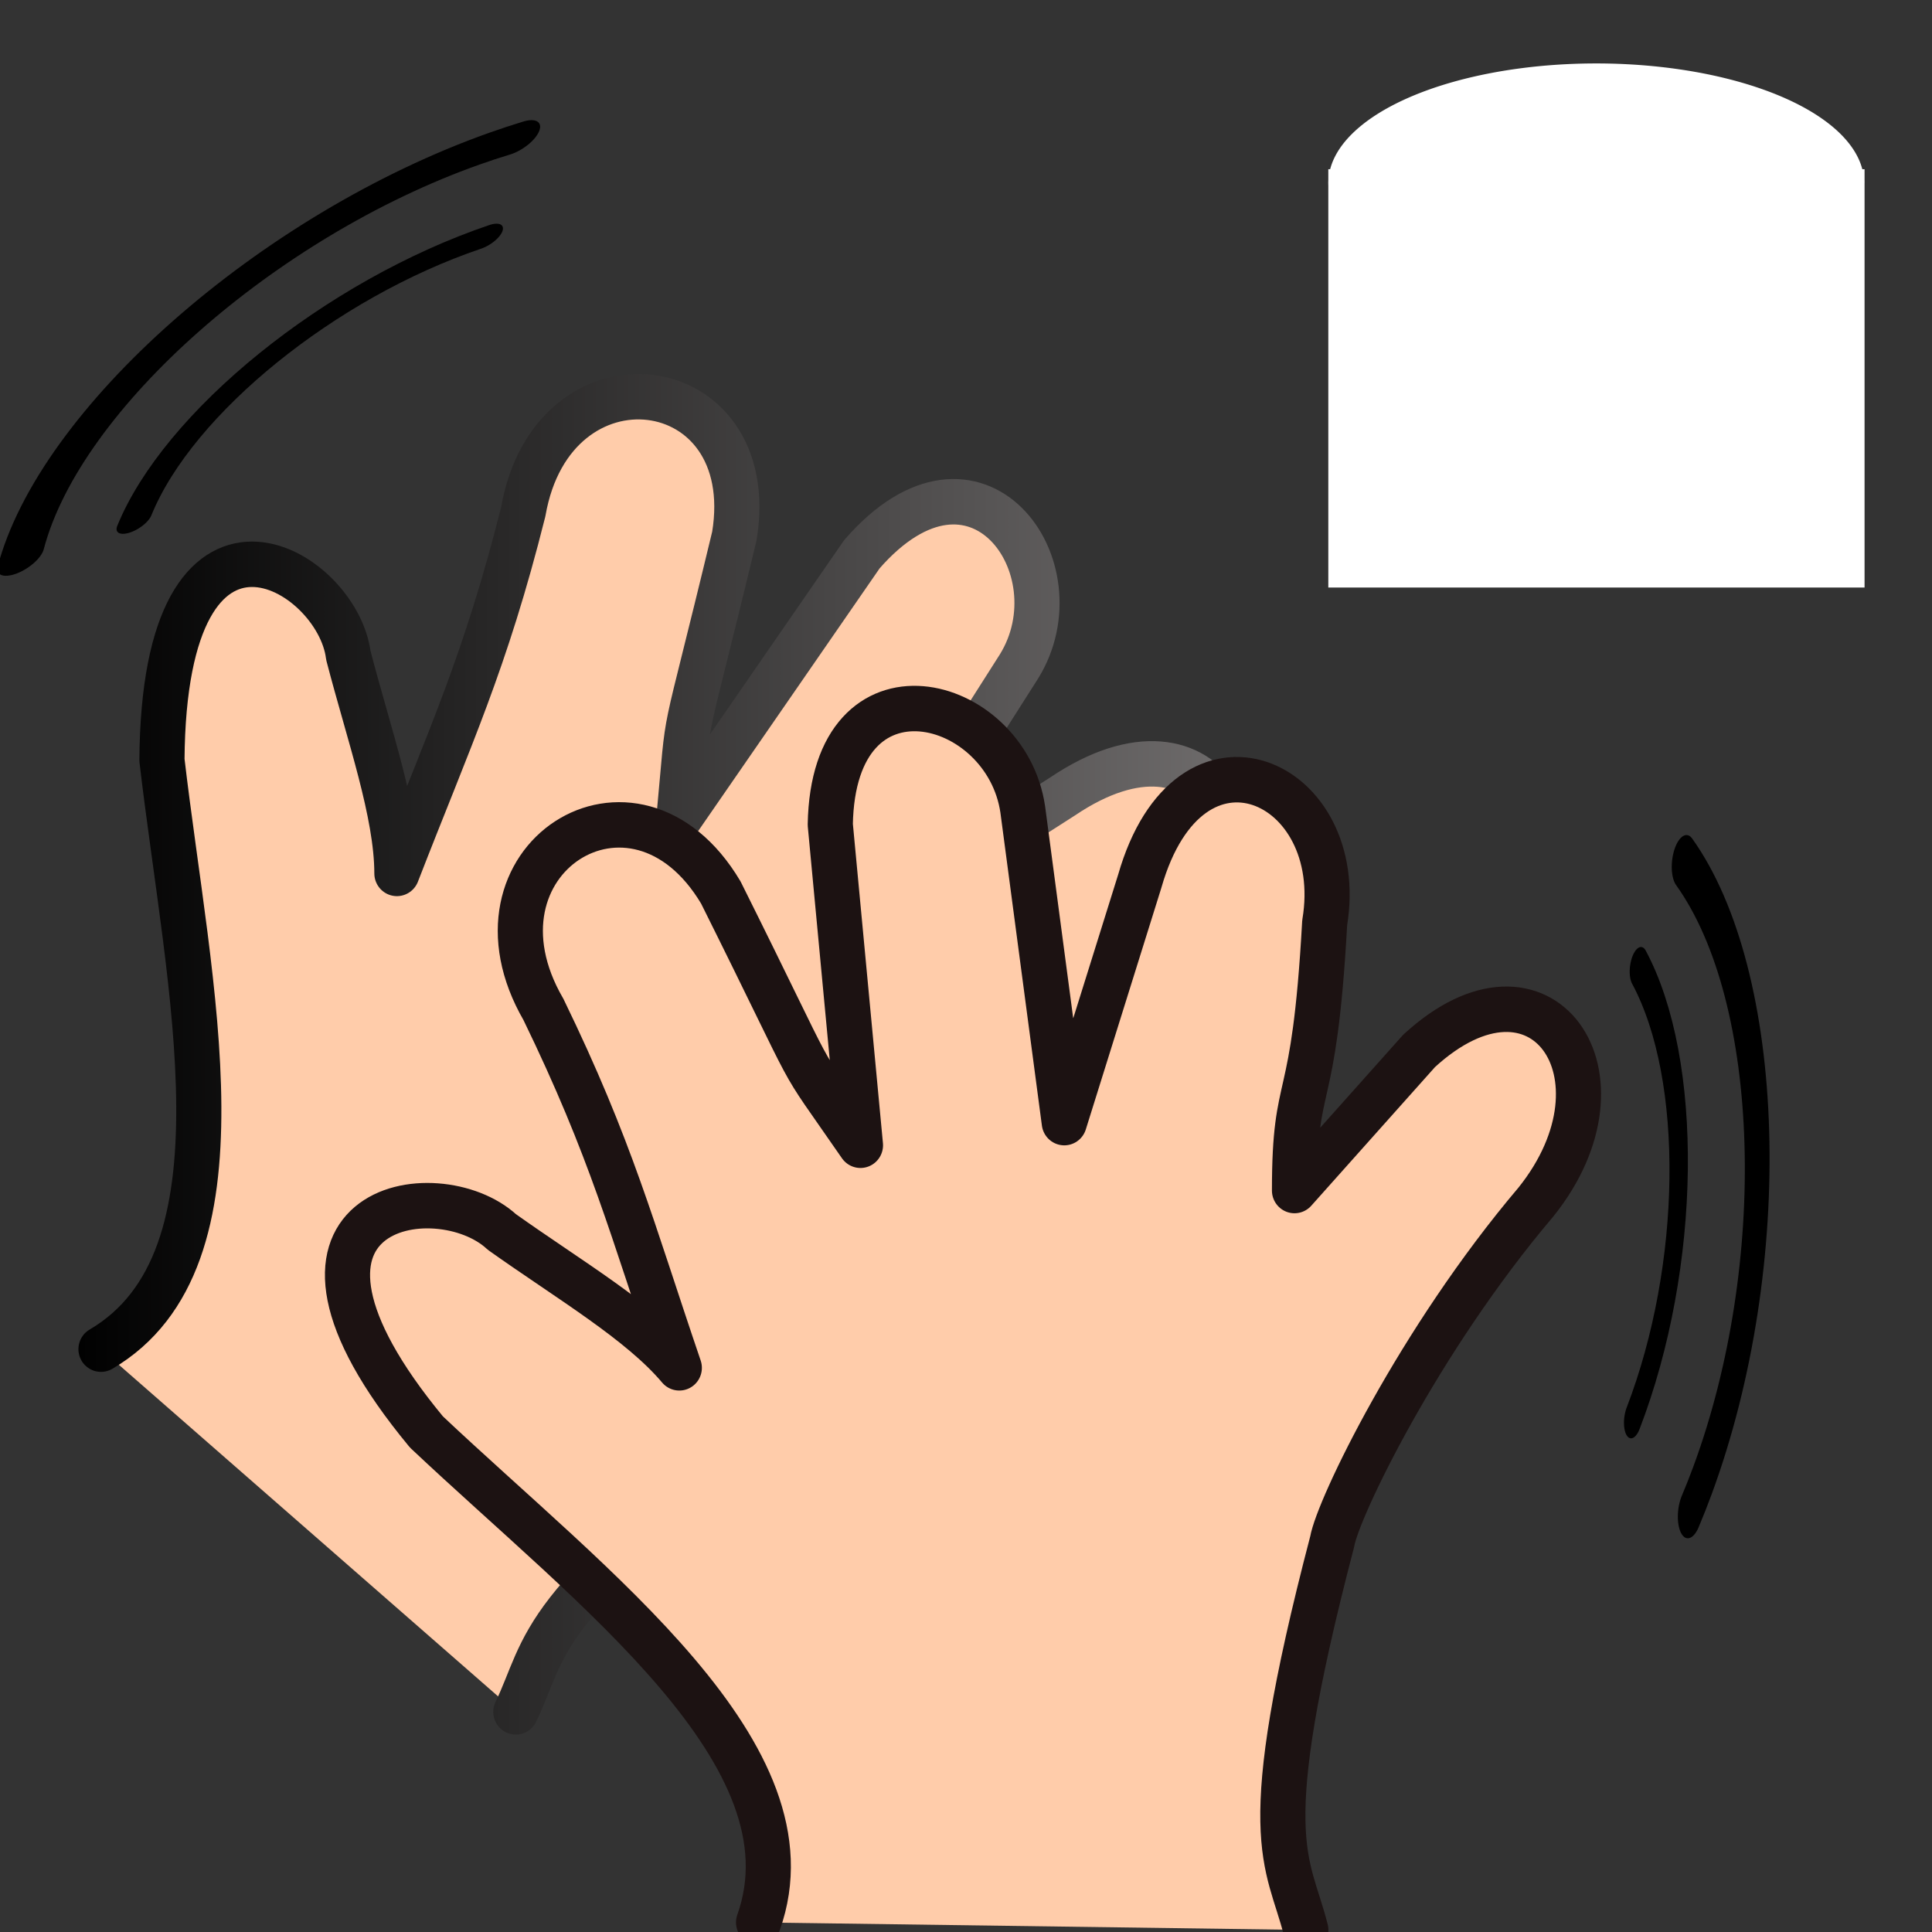<?xml version="1.0" encoding="UTF-8" standalone="no"?>
<!-- Created with Inkscape (http://www.inkscape.org/) -->

<svg
   xmlns:dc="http://purl.org/dc/elements/1.1/"
   xmlns:cc="http://creativecommons.org/ns#"
   xmlns:rdf="http://www.w3.org/1999/02/22-rdf-syntax-ns#"
   xmlns:svg="http://www.w3.org/2000/svg"
   xmlns="http://www.w3.org/2000/svg"
   xmlns:xlink="http://www.w3.org/1999/xlink"
   xmlns:sodipodi="http://sodipodi.sourceforge.net/DTD/sodipodi-0.dtd"
   xmlns:inkscape="http://www.inkscape.org/namespaces/inkscape"
   width="256"
   height="256"
   id="svg2"
   version="1.1"
   inkscape:version="0.47 r22583"
   sodipodi:docname="thymioclap.svg">
  <rect width="100%" height="100%" fill="#333333" stroke="none"/>
  <defs
     id="defs4">
    <linearGradient
       id="linearGradient6161">
      <stop
         style="stop-color:#000000;stop-opacity:1;"
         offset="0"
         id="stop6163" />
      <stop
         style="stop-color:#767373;stop-opacity:1;"
         offset="1"
         id="stop6165" />
    </linearGradient>
    <linearGradient
       id="linearGradient6155">
      <stop
         id="stop6157"
         offset="0"
         style="stop-color:#000000;stop-opacity:1;" />
      <stop
         id="stop6159"
         offset="1"
         style="stop-color:#000000;stop-opacity:0;" />
    </linearGradient>
    <linearGradient
       id="linearGradient5094">
      <stop
         style="stop-color:#000000;stop-opacity:1;"
         offset="0"
         id="stop5096" />
      <stop
         style="stop-color:#000000;stop-opacity:0;"
         offset="1"
         id="stop5098" />
    </linearGradient>
    <inkscape:perspective
       sodipodi:type="inkscape:persp3d"
       inkscape:vp_x="0 : 526.18109 : 1"
       inkscape:vp_y="0 : 1000 : 0"
       inkscape:vp_z="744.09448 : 526.18109 : 1"
       inkscape:persp3d-origin="372.04724 : 350.78739 : 1"
       id="perspective10" />
    <inkscape:perspective
       id="perspective5480"
       inkscape:persp3d-origin="0.5 : 0.33333333 : 1"
       inkscape:vp_z="1 : 0.5 : 1"
       inkscape:vp_y="0 : 1000 : 0"
       inkscape:vp_x="0 : 0.5 : 1"
       sodipodi:type="inkscape:persp3d" />
    <inkscape:perspective
       id="perspective5505"
       inkscape:persp3d-origin="0.5 : 0.33333333 : 1"
       inkscape:vp_z="1 : 0.5 : 1"
       inkscape:vp_y="0 : 1000 : 0"
       inkscape:vp_x="0 : 0.5 : 1"
       sodipodi:type="inkscape:persp3d" />
    <linearGradient
       inkscape:collect="always"
       xlink:href="#linearGradient6161"
       id="linearGradient6167"
       x1="-23.271"
       y1="969.02"
       x2="129.906"
       y2="969.02"
       gradientUnits="userSpaceOnUse"
       gradientTransform="translate(9.261,7.358)"
       spreadMethod="pad" />
    <inkscape:perspective
       id="perspective3625"
       inkscape:persp3d-origin="0.5 : 0.33333333 : 1"
       inkscape:vp_z="1 : 0.5 : 1"
       inkscape:vp_y="0 : 1000 : 0"
       inkscape:vp_x="0 : 0.5 : 1"
       sodipodi:type="inkscape:persp3d" />
    <inkscape:perspective
       id="perspective3754"
       inkscape:persp3d-origin="0.5 : 0.33333333 : 1"
       inkscape:vp_z="1 : 0.5 : 1"
       inkscape:vp_y="0 : 1000 : 0"
       inkscape:vp_x="0 : 0.5 : 1"
       sodipodi:type="inkscape:persp3d" />
  </defs>
  <sodipodi:namedview
     id="base"
     pagecolor="#ffffff"
     bordercolor="#666666"
     borderopacity="1.0"
     inkscape:pageopacity="0.0"
     inkscape:pageshadow="2"
     inkscape:zoom="2.8284271"
     inkscape:cx="170.06927"
     inkscape:cy="145.64481"
     inkscape:document-units="px"
     inkscape:current-layer="g5576"
     showgrid="true"
     inkscape:window-width="1680"
     inkscape:window-height="975"
     inkscape:window-x="1920"
     inkscape:window-y="24"
     inkscape:window-maximized="1"
     inkscape:snap-grids="false"
     width="256px"
     inkscape:showpageshadow="false"
     inkscape:snap-global="false">
    <inkscape:grid
       type="xygrid"
       id="grid3731" />
  </sodipodi:namedview>
  <g
     inkscape:label="Layer 1"
     inkscape:groupmode="layer"
     id="layer1"
     transform="translate(0,-796.362)"
     style="display:inline">
    <g
       id="g5125"
       transform="matrix(1.08,0,0,1.087,24.277,-125.262)">
      <g
         id="g5576"
         transform="matrix(0.4,0,0,0.4,120.888,512.76)">
        <rect
           style="fill:#ffffff;fill-opacity:1;stroke:none"
           id="rect3604"
           width="164.48"
           height="127.48"
           x="49.01"
           y="889.321"
           ry="0" />
        <path
           sodipodi:type="arc"
           style="fill:#ffffff;fill-opacity:1;stroke:none"
           id="path5080"
           sodipodi:cx="130.25"
           sodipodi:cy="119.5"
           sodipodi:rx="83.75"
           sodipodi:ry="32.5"
           d="M 214,119.5 A 83.75,32.5 0 1 1 46.55,118.381"
           transform="matrix(0.981,0,0,-1.121,3.414,1027.479)"
           sodipodi:start="0"
           sodipodi:end="3.1760396"
           sodipodi:open="true" />
      </g>
      <path
         style="fill:#ffccaa;fill-opacity:1;stroke:url(#linearGradient6167);stroke-width:5.538;stroke-linecap:round;stroke-linejoin:round;stroke-miterlimit:4;stroke-opacity:1;stroke-dasharray:none"
         d="m -10.087,1012.324 c 18.766,-10.946 10.738,-44.073 7.478,-71.81 0.249,-35.988 21.531,-23.408 22.869,-12.759 2.542,9.706 5.95,19.212 5.957,26.576 6.564,-16.803 10.858,-25.72 15.506,-44.109 3.629,-20.66 29.26,-17.44 25.899,2.972 -6.804,28.131 -5.368,19.294 -6.818,34.54 l 22.462,-32.309 c 14.047,-16.045 26.729,1.698 19.281,13.667 l -20.803,32.491 26.143,-16.634 c 18.396,-12.337 27.537,6.956 14.107,18.36 -16.404,17.367 -14.545,11.492 -23.97,22.647 l 22.718,-3.28 c 20.371,-0.926 18.555,19.381 -0.909,23.255 -22.029,3.745 -42.855,13.137 -45.943,15.743 -30.988,21.818 -29.167,26.823 -33.083,34.864"
         id="path5517"
         sodipodi:nodetypes="ccccccccccccccccc" />
      <path
         sodipodi:nodetypes="ccccccccccccccccc"
         id="path5574"
         d="m 70.59,1082.201 c 7.291,-20.365 -20.299,-40.617 -40.748,-59.784 -23.101,-27.728 1.344,-31.677 9.261,-24.374 8.229,5.813 16.992,10.919 21.763,16.556 -5.847,-17.063 -8.329,-26.634 -16.67,-43.688 -10.591,-18.143 11.126,-32.039 21.763,-14.256 12.995,25.893 8.375,18.207 17.133,30.812 l -3.704,-39.089 c 0.376,-21.259 21.575,-15.762 23.616,-1.84 l 5.094,38.17 9.261,-29.432 c 6.107,-21.194 25.597,-12.251 22.689,5.059 -1.325,23.776 -3.704,18.088 -3.704,32.651 l 15.281,-17.015 c 15.006,-13.714 26.758,3.001 14.355,18.395 -14.452,16.932 -24.326,37.421 -25.005,41.389 -9.617,36.496 -5.446,38.707 -3.241,47.367"
         style="fill:#ffccaa;fill-opacity:1;stroke:#1c1212;stroke-width:5.538;stroke-linecap:round;stroke-linejoin:round;stroke-miterlimit:4;stroke-opacity:1;stroke-dasharray:none;marker-start:none;marker-mid:none;stroke-dashoffset:0" />
      <path
         sodipodi:type="arc"
         style="fill:none;stroke:#000000;stroke-width:3.134;stroke-linecap:round;stroke-linejoin:round;stroke-miterlimit:4;stroke-opacity:1;stroke-dasharray:none;stroke-dashoffset:0;display:inline"
         id="path2821"
         sodipodi:cx="41.5"
         sodipodi:cy="54"
         sodipodi:rx="26.5"
         sodipodi:ry="27.5"
         d="m 59.946,73.744 c -9.897,9.957 -25.497,10.378 -35.879,0.968"
         transform="matrix(-1.218,0.954,-0.67,-0.375,116.422,881.791)"
         sodipodi:start="0.80087942"
         sodipodi:end="2.2887399"
         sodipodi:open="true" />
      <path
         sodipodi:type="arc"
         style="fill:none;stroke:#000000;stroke-width:3.134;stroke-linecap:round;stroke-linejoin:round;stroke-miterlimit:4;stroke-opacity:1;stroke-dasharray:none;stroke-dashoffset:0;display:inline"
         id="path2821-2"
         sodipodi:cx="41.5"
         sodipodi:cy="54"
         sodipodi:rx="26.5"
         sodipodi:ry="27.5"
         d="M 61.747,71.742 C 52.305,83.346 35.585,84.81 24.403,75.011 23.847,74.524 23.311,74.013 22.795,73.48"
         transform="matrix(-1.602,1.291,-0.889,-0.516,142.76,873.172)"
         sodipodi:start="0.70123944"
         sodipodi:end="2.35442"
         sodipodi:open="true" />
      <path
         sodipodi:type="arc"
         style="fill:none;stroke:#000000;stroke-width:3.134;stroke-linecap:round;stroke-linejoin:round;stroke-miterlimit:4;stroke-opacity:1;stroke-dasharray:none;stroke-dashoffset:0;display:inline"
         id="path2821-1"
         sodipodi:cx="41.5"
         sodipodi:cy="54"
         sodipodi:rx="26.5"
         sodipodi:ry="27.5"
         d="m 59.946,73.744 c -9.897,9.957 -25.497,10.378 -35.879,0.968"
         transform="matrix(0.039,-1.54,0.719,-0.272,123.237,1078.125)"
         sodipodi:start="0.80087942"
         sodipodi:end="2.2887399"
         sodipodi:open="true" />
      <path
         sodipodi:type="arc"
         style="fill:none;stroke:#000000;stroke-width:3.134;stroke-linecap:round;stroke-linejoin:round;stroke-miterlimit:4;stroke-opacity:1;stroke-dasharray:none;stroke-dashoffset:0;display:inline"
         id="path2821-2-5"
         sodipodi:cx="41.5"
         sodipodi:cy="54"
         sodipodi:rx="26.5"
         sodipodi:ry="27.5"
         d="M 61.747,71.742 C 52.305,83.346 35.585,84.81 24.403,75.011 23.847,74.524 23.311,74.013 22.795,73.48"
         transform="matrix(0.024,-2.049,0.968,-0.349,113.217,1104.469)"
         sodipodi:start="0.70123944"
         sodipodi:end="2.35442"
         sodipodi:open="true" />
    </g>
  </g>
</svg>
